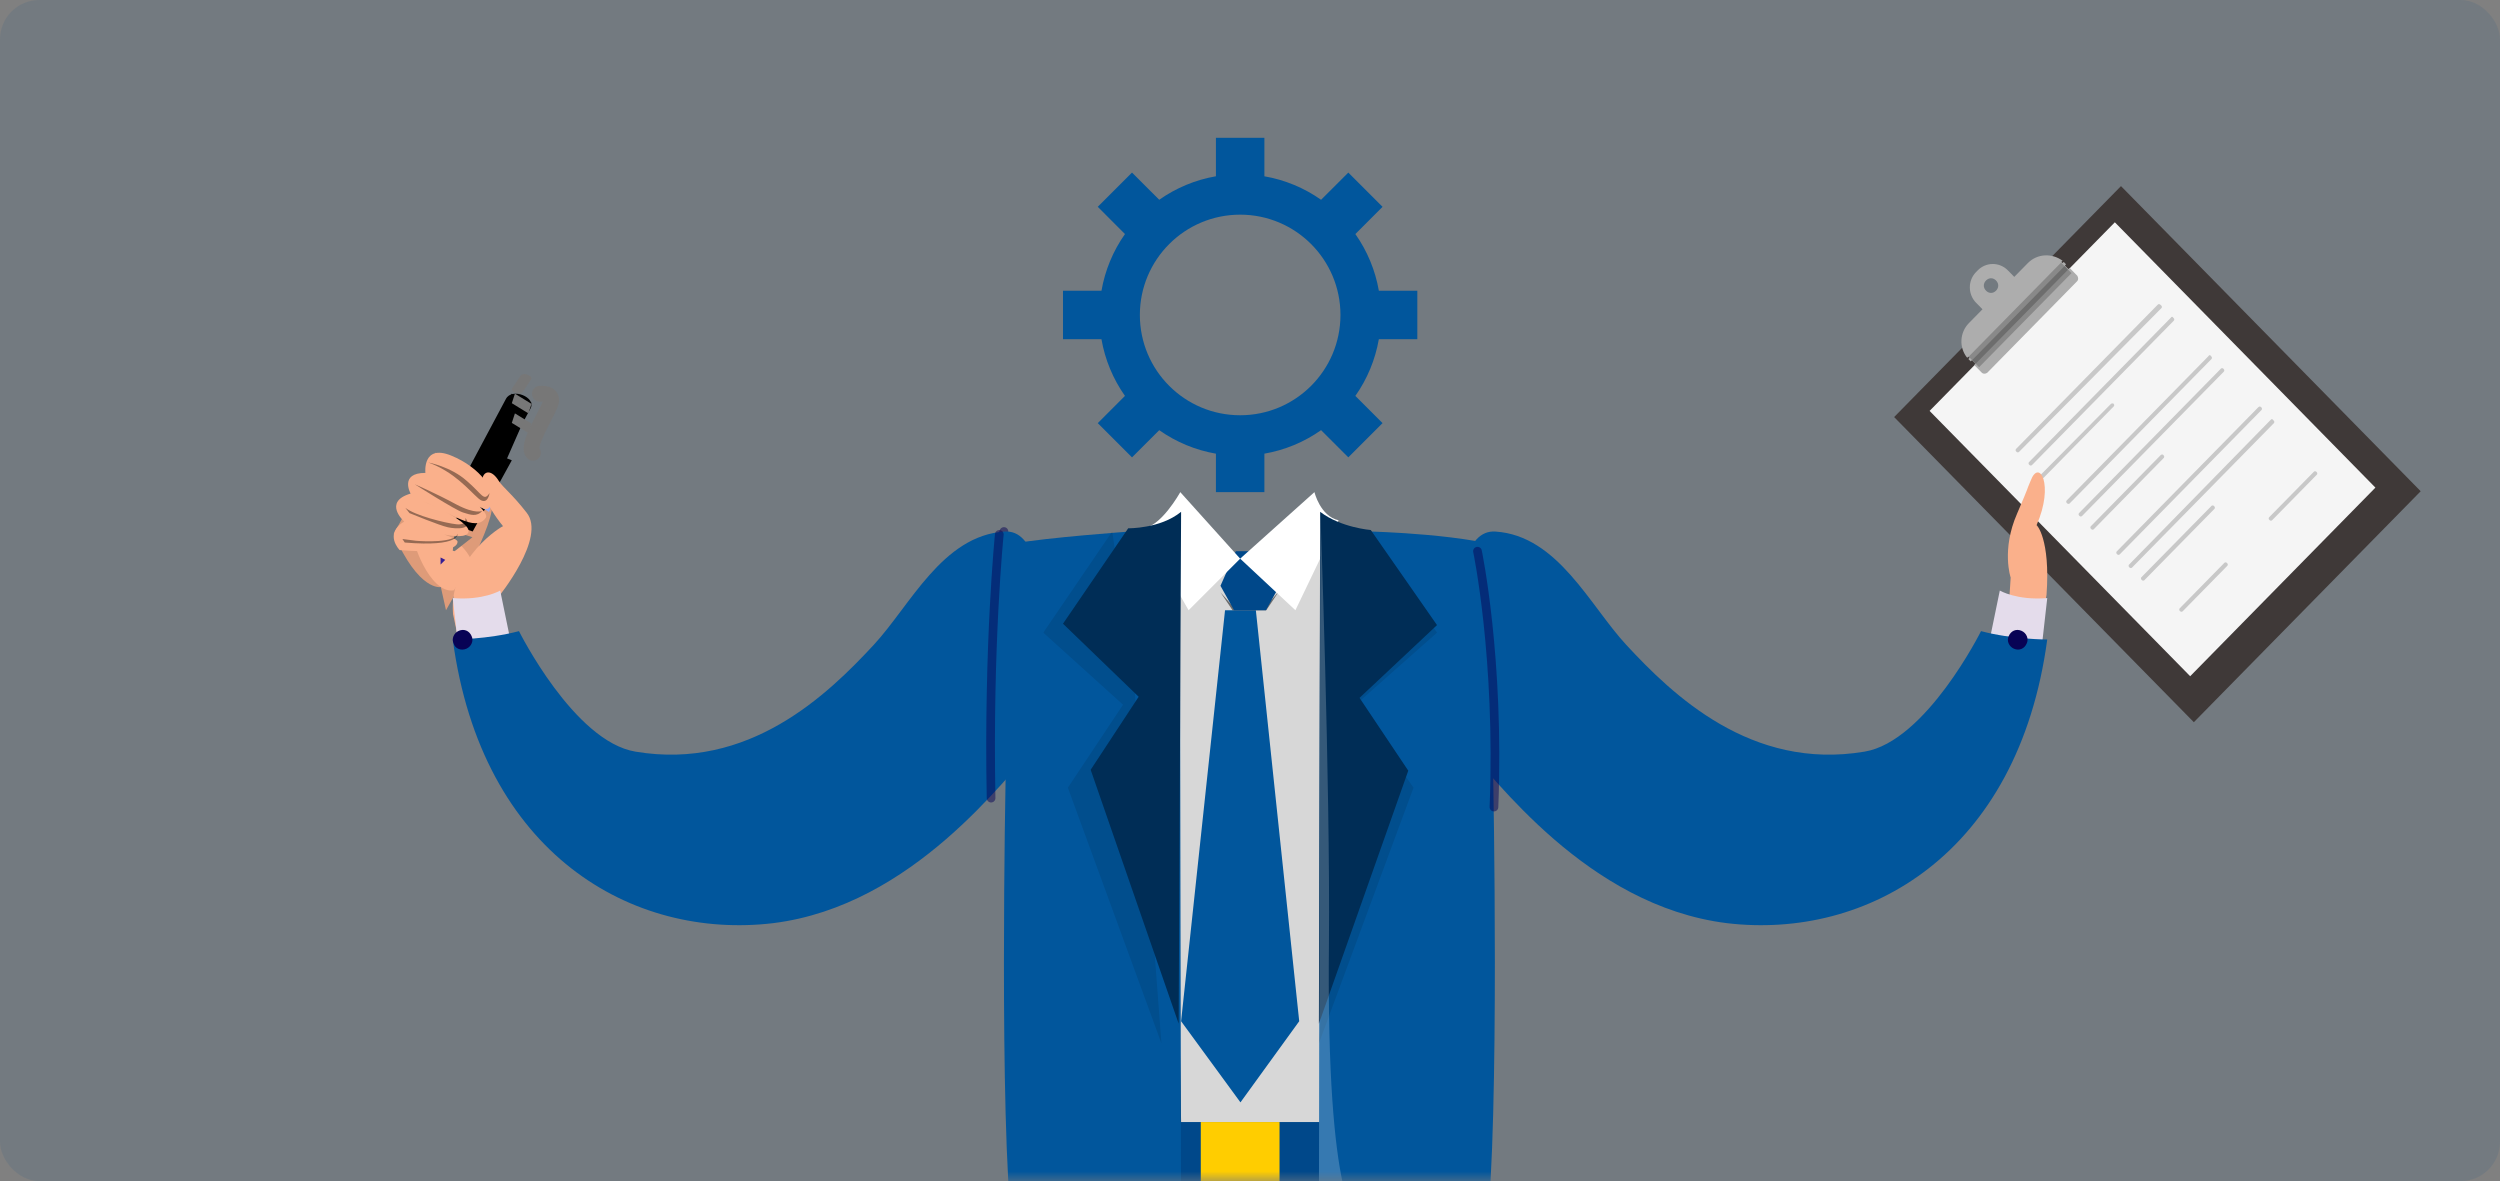 <svg xmlns="http://www.w3.org/2000/svg" xmlns:xlink="http://www.w3.org/1999/xlink" width="127" height="60" viewBox="0 0 127 60">
    <rect x="0" y="0" width="127" height="60" fill="#808080" stroke="none"/>
    <defs>
        <rect id="knylnifesa" width="127" height="60" x="0" y="0" rx="2"/>
    </defs>
    <g fill="none" fill-rule="evenodd">
        <g>
            <mask id="hklk3h9x3b" fill="#fff">
                <use xlink:href="#knylnifesa"/>
            </mask>
            <use fill="#00488A" fill-opacity=".1" xlink:href="#knylnifesa"/>
            <g mask="url(#hklk3h9x3b)">
                <g>
                    <g fill-rule="nonzero">
                        <path fill="#3F3938" d="M0.222 12.187L11.746 0.454 26.971 15.955 15.447 27.688z" transform="translate(20 7) translate(76 2)"/>
                        <path fill="#F5F5F5" d="M2.023 11.874L11.434 2.292 24.671 15.771 15.261 25.352z" transform="translate(20 7) translate(76 2)"/>
                        <path fill="#ADADAD" d="M7.013 4.366l-.688.7-.09-.091-.239-.244c-.422-.426-1.102-.426-1.525 0l-.09.092c-.418.43-.418 1.123 0 1.553l.24.243.09.092-.689.7c-.473.477-.512 1.243-.089 1.766l.06-.06.06.06-.06.061.03.03.09.092.06-.06.178.181-.06.061.39.396c.06.062.18.062.269 0L9.525 5.28c.06-.061.06-.183 0-.274l-.389-.396-.06.06-.179-.182.06-.06-.09-.093-.03-.03-.06.061-.06-.061.06-.06c-.538-.396-1.285-.366-1.764.121zm-1.615 1.4c-.149.153-.358.153-.508 0-.15-.151-.15-.365 0-.517.15-.152.359-.152.509 0 .149.152.149.366 0 .518h-.001z" transform="translate(20 7) translate(76 2)"/>
                        <path fill="#000" d="M4.185 9.294L8.879 4.515 9.232 4.875 4.538 9.654z" opacity=".21" transform="translate(20 7) translate(76 2)"/>
                        <path fill="#000" d="M4.008 9.118L8.702 4.339 9.056 4.699 4.362 9.479z" opacity=".21" transform="translate(20 7) translate(76 2)"/>
                        <path fill="#C8C8C8" d="M7.622.358L.415 7.696c-.03.03-.03.092 0 .122l.03.03c.03.031.09.031.12 0L7.801.542c.03-.03.03-.092 0-.122l-.03-.03c-.06-.062-.12-.062-.149-.031zm.658.67L1.073 8.366c-.03.03-.03.092 0 .122l.03.03c.03.03.09.03.12 0L8.43 1.18c.03-.03.03-.092 0-.122l-.03-.03c-.03-.061-.09-.061-.12 0zM5.23 5.413L1.671 9.005c-.03.03-.03.092 0 .122l.03.03c.03.031.09.031.12 0l3.558-3.623c.03-.03.03-.091 0-.122l-.03-.03c-.03 0-.09 0-.12.03h.001zm4.964-2.436l-7.207 7.337c-.03.03-.03.092 0 .122l.03.03c.03.03.09.03.12 0l7.207-7.338c.03-.03.03-.091 0-.122l-.03-.03c-.03-.06-.09-.06-.12 0zm.628.64l-7.207 7.337c-.03.03-.03.092 0 .122l.03.03c.03.03.09.03.12 0l7.207-7.338c.03-.03.03-.091 0-.122l-.03-.03c-.035-.031-.086-.031-.12 0zM7.772 8l-3.559 3.624c-.03.03-.03.091 0 .122l.03.03c.03.03.09.03.12 0L7.92 8.153c.03-.031.03-.092 0-.122L7.891 8c-.03-.031-.06-.031-.12 0zm4.963-2.436L5.53 12.902c-.03.03-.03.092 0 .123l.03.03c.03.03.09.03.12 0l7.206-7.338c.03-.03.03-.092 0-.122l-.03-.03c-.034-.031-.085-.031-.12 0zm.629.64l-7.208 7.368c-.03.03-.03.092 0 .123l.03.03c.03.03.09.03.12 0l7.207-7.338c.03-.031.03-.092 0-.122l-.03-.03c-.03-.062-.09-.062-.12-.031zm-3.02 4.385l-3.56 3.623c-.03.03-.03.091 0 .122l.03.03c.03.031.09.031.12 0l3.559-3.623c.03-.03.03-.092 0-.122l-.03-.03c-.034-.031-.086-.031-.12 0zM11 13.48l-2.272 2.314c-.03.03-.03.092 0 .122l.03.03c.03.031.09.031.119 0l2.272-2.314c.03-.03.03-.091 0-.122l-.03-.03c-.034-.03-.085-.03-.119 0zm4.546-4.628l-2.273 2.314c-.03.03-.03.092 0 .122l.03.03c.03.031.09.031.12 0l2.272-2.314c.03-.03.03-.091 0-.122l-.03-.03c-.034-.03-.085-.03-.12 0z" transform="translate(20 7) translate(76 2) translate(6 6.11)"/>
                    </g>
                    <path fill="#FAB08B" fill-rule="nonzero" d="M83.964 23.216L83.66 25l-1.62-1.064.102-1.596s-.481-1.408.329-3.254c.658-1.533.43-1.064.683-1.659.43-1.158 1.215.188.303 2.253 0-.031.71.688.507 3.536z" transform="translate(20 7)"/>
                    <path fill="#E4DCEB" fill-rule="nonzero" d="M81 25.872L81.59 23s.856.51 2.41.383L83.705 26 81 25.872z" transform="translate(20 7)"/>
                    <path fill="#01569C" fill-rule="nonzero" d="M54.327 30.818c1.562 1.615 6.277 8.194 13.395 9.078 7.118.852 14.807-3.473 16.278-14.409 0 0-1.772 0-3.364-.426 0 0-2.793 5.605-5.917 6.122-5.766.975-9.76-2.894-12.103-5.422-1.862-2.01-3.484-5.544-6.637-5.757-3.154-.244-1.592 10.905-1.592 10.905" transform="translate(20 7)"/>
                    <path fill="#D7D7D7" fill-rule="nonzero" d="M38 51L49 51 48.851 20 43.262 22.438 38.655 20z" transform="translate(20 7)"/>
                    <path fill="#01569C" fill-rule="nonzero" d="M46 44.879L43.797 24 42.232 24 40 44.879 43.015 49z" transform="translate(20 7)"/>
                    <path fill="#000" fill-rule="nonzero" d="M42.612 24L44.327 24 45 23 44.296 23.818 42.643 23.818 42 23.09z" opacity=".5" transform="translate(20 7)"/>
                    <path fill="#00488A" fill-rule="nonzero" d="M44.22 21L42.78 21 42 22.759 42.69 24 44.31 24 45 22.759z" transform="translate(20 7)"/>
                    <path fill="#FFF" fill-rule="nonzero" d="M43 21.38L46.774 18s.29 1.219 1.226 1.432L45.807 24 43 21.38zM43 21.38L39.958 18S38.934 19.858 38 19.828L40.38 24 43 21.38z" transform="translate(20 7)"/>
                    <path fill="#080355" fill-rule="nonzero" d="M82.31 25.956c-.266-.114-.38-.418-.266-.646.115-.266.38-.38.646-.266.266.114.38.418.266.646-.114.266-.38.38-.646.266z" transform="translate(20 7)"/>
                    <path fill="#01569C" fill-rule="nonzero" d="M53.393 52H32.608L32 53.88s.091 52.266 1.428 64.756c0 0 2.948.819 4.832 0 0 0 2.188-34.349 3.312-58.026h2.856c1.094 23.677 3.313 58.026 3.313 58.026 1.883.819 4.831 0 4.831 0C53.91 106.176 54 53.88 54 53.88L53.392 52z" transform="translate(20 7)"/>
                    <path fill="#000" fill-rule="nonzero" d="M32 55.482s3.504 1.015 7.588.203v-2.96h7.648v2.99s5.332.55 6.764-.262V52l-7.13.58H32.03v2.902H32z" opacity=".21" transform="translate(20 7)"/>
                    <path stroke="#080355" stroke-linecap="round" stroke-width=".442" d="M41.5 51L41.5 58" opacity=".58" transform="translate(20 7)"/>
                    <path fill="#00488A" fill-rule="nonzero" d="M38 50L48 50 48 53 38 53z" transform="translate(20 7)"/>
                    <path fill="#FFCD00" fill-rule="nonzero" d="M41 50L45 50 45 53 41 53z" transform="translate(20 7)"/>
                    <path fill="#01569C" fill-rule="nonzero" d="M55.854 32.445s.341 17.485-.34 23.077c0 0-4.706 1.075-8.514 0l.062-34.231L48.177 20h1.393s5.294.123 7.43 1.014" transform="translate(20 7)"/>
                    <path fill="#000" fill-rule="nonzero" d="M47 46L51.806 33.015 48.865 28.8 53 25.138 49.389 20 48.311 27.907z" opacity=".1" transform="translate(20 7)"/>
                    <path fill="#002D56" fill-rule="nonzero" d="M47 45l4.54-12.85-2.476-3.698L53 24.755l-3.365-4.83s-1.524-.12-2.571-.925L47 45z" transform="translate(20 7)"/>
                    <path fill="#000" fill-rule="nonzero" d="M39.552 22.932L40 50 39 50 39 22z" opacity=".75" transform="translate(20 7)"/>
                    <path fill="#01569C" fill-rule="nonzero" d="M31.086 32.445s-.343 17.485.342 23.077c0 0 4.738 1.075 8.572 0l-.063-34.231L38.815 20h-1.402s-4.27.307-5.922.614" transform="translate(20 7)"/>
                    <path stroke="#080355" stroke-linecap="round" stroke-width=".442" d="M30.643 32C29.011 24.62 31 20 31 20" opacity=".5" transform="translate(20 7)"/>
                    <path fill="#000" fill-rule="nonzero" d="M39 46L34.249 33.015 37.051 28.8 33 25.138 36.502 20 37.629 27.907z" opacity=".1" transform="translate(20 7)"/>
                    <path fill="#002D56" fill-rule="nonzero" d="M39.875 45l-4.469-12.895 2.438-3.71L34 24.685l3.313-4.848s1.625.03 2.687-.837l-.124 26z" transform="translate(20 7)"/>
                    <g>
                        <path fill="#01569C" fill-rule="nonzero" d="M18 10.231V7.77h-1.954c-.18-1.036-.588-2.02-1.194-2.88l1.382-1.383-1.74-1.74-1.383 1.382c-.86-.606-1.843-1.013-2.88-1.193V0H7.769v1.954c-1.037.18-2.02.588-2.88 1.194L3.506 1.766l-1.74 1.74L3.148 4.89c-.606.86-1.013 1.844-1.193 2.88H0v2.462h1.954c.18 1.037.588 2.02 1.194 2.88l-1.382 1.383 1.74 1.74 1.383-1.382c.86.606 1.843 1.014 2.88 1.194V18h2.462v-1.954c1.037-.18 2.02-.588 2.88-1.194l1.383 1.382 1.74-1.74-1.382-1.382c.606-.86 1.013-1.844 1.193-2.88H18zm-9 3.864c-2.814 0-5.095-2.28-5.095-5.095 0-2.814 2.281-5.095 5.095-5.095 2.814 0 5.095 2.281 5.095 5.095 0 2.814-2.281 5.095-5.095 5.095z" transform="translate(20 7) translate(34)"/>
                    </g>
                    <path fill="#FFF" fill-rule="nonzero" d="M47.073 19L47 54.7s.4.24 2 .3c0 0-1.636-.511-1.49-14.063.072-8.174-.437-21.936-.437-21.936V19z" opacity=".21" transform="translate(20 7)"/>
                    <path stroke="#080355" stroke-linecap="round" stroke-width=".442" d="M55.893 34c.3-7.584-.837-13-.837-13" opacity=".5" transform="translate(20 7)"/>
                    <path fill="#DE9B79" fill-rule="nonzero" d="M2.657 24l-.263-1.178s-1.11.247-2.394-2.698C.03 20.06 2.307 16 2.102 16c.788.062 2.482 1.612 2.861 2.48.38.869-2.306 5.52-2.306 5.52z" transform="translate(20 7)"/>
                    <path fill="#FAB08B" fill-rule="nonzero" d="M1.028 20.106c-.21.208.79 3.091 2.025 2.883L4 21.562s-.473-1.248-1.788-1.456c-1.315-.239-1.184 0-1.184 0z" transform="translate(20 7)"/>
                    <path fill="#777" fill-rule="nonzero" d="M6.258 12.987l-.145-.065c-.099-.04-.14-.123-.095-.195l.434-.65c.048-.064.192-.097.288-.064l.144.065c.097.033.145.13.097.194l-.434.65c-.048.065-.192.097-.289.065z" transform="translate(20 7)"/>
                    <path stroke="#777" stroke-linecap="round" stroke-width=".804" d="M7.425 13.005s.775-.095.525.536c-.25.63-1.225 2.143-.875 2.459" transform="translate(20 7)"/>
                    <path fill="#000" fill-rule="nonzero" d="M3 19.647L5.025 16 6 16.383 4.012 20" transform="translate(20 7)"/>
                    <path fill="#000" fill-rule="nonzero" d="M4.297 18.657L3.922 19 3 18.657l.069-.459 2.629-4.928c.307-.602 1.536-.086 1.263.459l-2.664 4.928z" transform="translate(20 7)"/>
                    <path fill="#000" fill-rule="nonzero" d="M5.994 13L7 13.46 5.006 18 4 17.539z" transform="translate(20 7)"/>
                    <path fill="#351E94" fill-rule="nonzero" d="M2.381 21.32L2.381 21.68 2.619 21.44z" transform="translate(20 7)"/>
                    <path fill="#777" fill-rule="nonzero" d="M4 20.292L3.097 21 3 20.976 3.097 20" transform="translate(20 7)"/>
                    <path fill="#98ABEF" fill-rule="nonzero" d="M4.158 18L5 18.517 4.842 19 4 18.482z" transform="translate(20 7)"/>
                    <path fill="#777" fill-rule="nonzero" d="M6.158 13L7 13.517 6.842 14 6 13.482z" transform="translate(20 7)"/>
                    <path fill="#98ABEF" fill-rule="nonzero" d="M4.158 18L5 18.518 4.842 19 4 18.483z" transform="translate(20 7)"/>
                    <path fill="#777" fill-rule="nonzero" d="M6.158 14L7 14.518 6.842 15 6 14.483z" transform="translate(20 7)"/>
                    <path fill="#FAB08B" fill-rule="nonzero" d="M3.013 24.196L3.4 26l2.06-1.076-.129-1.614s2.447-3.007 1.417-4.273c-.74-.95-1.191-1.266-1.416-1.614-.676-1.108-1.61.064.225 2.31.032-.063-2.768 1.583-2.543 4.463z" transform="translate(20 7)"/>
                    <path fill="#E4DCEB" fill-rule="nonzero" d="M6 25.872L5.41 23s-.856.51-2.41.383L3.295 26 6 25.872z" transform="translate(20 7)"/>
                    <path fill="#01569C" fill-rule="nonzero" d="M32.673 30.818c-1.562 1.615-6.277 8.194-13.395 9.078C12.16 40.748 4.471 36.422 3 25.487c0 0 1.772 0 3.364-.426 0 0 2.793 5.605 5.917 6.122 5.766.975 9.76-2.894 12.103-5.422 1.862-2.01 3.484-5.544 6.637-5.757 3.154-.244 1.592 10.905 1.592 10.905" transform="translate(20 7)"/>
                    <path fill="#080355" fill-rule="nonzero" d="M3.69 25.956c.266-.114.38-.418.266-.646-.114-.266-.38-.38-.646-.266-.266.114-.38.418-.266.646.076.266.38.38.646.266z" transform="translate(20 7)"/>
                    <g stroke-linecap="round" opacity=".5">
                        <path stroke="#080355" stroke-width=".442" d="M.347 13.545C.197 5.73.765.148.765.148" transform="translate(20 7) translate(30 20)"/>
                    </g>
                    <path fill="#FAB08B" fill-rule="nonzero" d="M.303 20.944s-.816-.824.23-1.45c0 0-1.111-.994.326-1.42 0 0-.588-1.051.751-1.051 0 0-.164-1.478 1.307-.881 1.47.597 2.384 1.818 1.992 2.557-.294.568-.947-.426-2.482-1.449 0 0 2.515 1.648 2.254 2.046-.523.796-1.83-.284-3.169-.824 0 0 2.646 1.108 2.254 1.62-.392.51-3.07-.484-3.07-.484s2.547.626 2.547.91c0 .71-2.94.426-2.94.426z" transform="translate(20 7)"/>
                    <g opacity=".4">
                        <path fill="#000" fill-rule="nonzero" d="M1.758.494s1.136.21 1.944.927c.808.688.867 1.077 1.167.628 0 0-.09.688-.569.269C3.792 1.869 3.074.973 1.758.494zM1.07 1.601s2.064 1.316 2.452 1.434c.39.12.688.24.988-.089 0 0-.33.21-1.346-.329C2.117 2.049 1.07 1.601 1.07 1.601zm2.572 1.704s.09.389-.448.329c-.568-.06-2.123-.448-2.602-.837l.21.269s1.524.628 1.943.718c.389.09 1.346.149.897-.479zm-3.2 1.076s.479.06.689.09c.358.03 1.973.12 2.122-.359 0 0 .15.688-2.691.449l-.12-.18z" transform="translate(20 7) translate(0 16)"/>
                    </g>
                </g>
            </g>
        </g>
    </g>
</svg>
